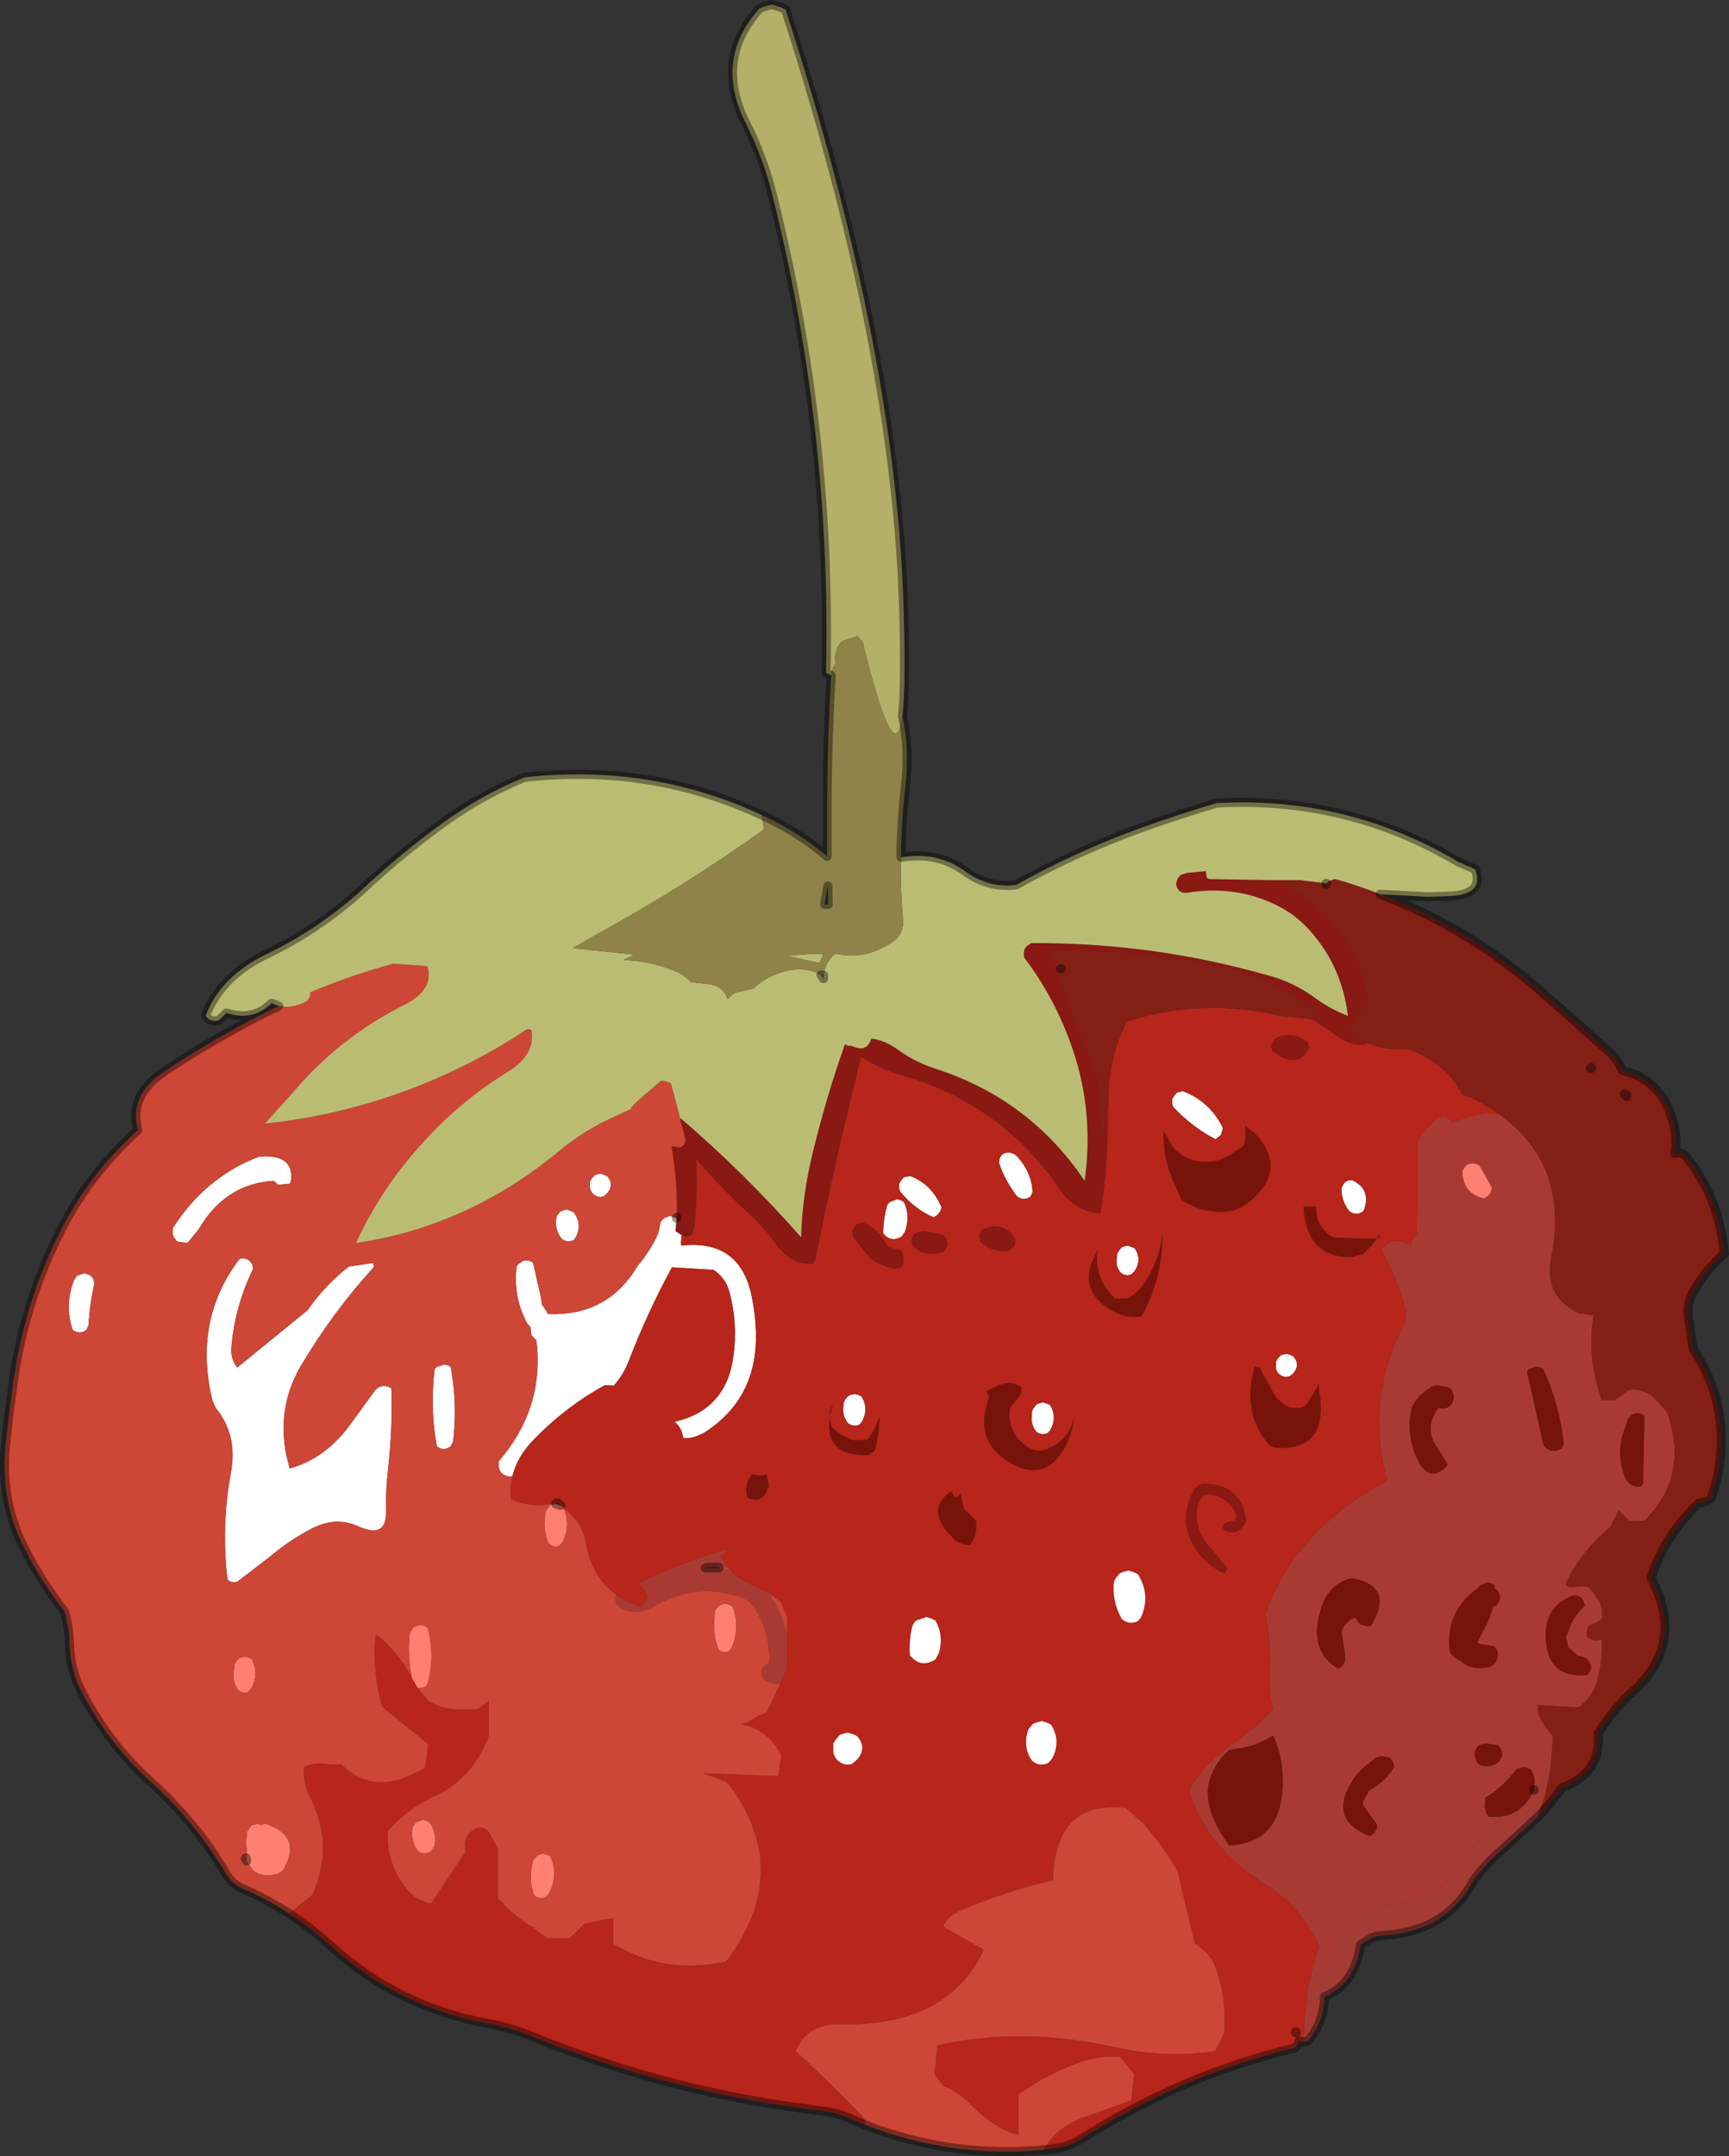 <svg viewBox="0 0 239.03 297.95" xmlns="http://www.w3.org/2000/svg" xmlns:xlink="http://www.w3.org/1999/xlink"><rect x="0" y="0" width="239.03" height="297.95" fill="#333333" stroke="none"/><use transform="translate(0 .025)" width="239" height="297.9" xlink:href="#a"/><defs><g id="a"><path d="m282.35 215.7-.15 1.8.85.55-.1.8v.65q7.85-.9 9.65 6.45.6 2.65.7 5.4.3 9-6.75 13.75-1.75 1.15-3.3 1l-.2-.9q-.35-.85-1-1.35 7.2-1.65 8.15-9.15.6-4.45-.55-8.75-.5-1.95-2.2-3.1l-5.75-.35q-3.35 6.15-5.9 12.75-.75 2.05-2.15 3.6l-1.25-.05q-5.3 2.9-9.65 7.35-2.45 2.45-3.1 5.2-.7.2-1.35-.3-.55-.45-.55-1.1v-.65q6.05-7 5.3-15.8l-.1-.9-.65-.65-.1-.45-.05-.65v-.05l-.5-.6q-1.9-3.6-1.45-7.7.1-.4.5-.6.2-.2.45-.3.75-.2 1.35.3l1.05 4.6.1.7.05.4.6.9.25.45q8.25.35 12.4-6.65 1.75-2.05 2.85-4.5l.3-1.45.1-.2.4-.45.2-.1.65-.2.6.2.25.1h.05m92.05-4.45q.4-.85 1.3-.8 2.65 1.2 1.7 4.05l-.15.25q-.95.7-1.9 0-1-1.25-1.1-2.85 0-.4.15-.65m-8.55 23.4.35-.1.45-.1.55.15.4.2q1 1.15 0 2.35l-.5.4q-.8.25-1.4-.25-.55-.45-.5-1.1v-.7l.25-.4.4-.45m-8-31.3-.25.85-.75.6q-3.15-1.6-5.85-4.45l-.15-.45v-.65l.25-.4.4-.5.8-.2q3.65 1.35 5.5 4.95l.05.25m-12.6 16.35.4.15q1.1 1.6-.05 3.25l-.45.4q-.8.25-1.4-.25-.75-.85-.55-2l.05-.65.25-.4.4-.5.35-.1.45-.1.55.2m-16.35-12.9.35.2q2.15 2.25 2.3 5.05l-.25.65q-.95.7-1.9 0-1.65-2.15-2.5-4.65l.1-.6q.35-.85 1.3-.8v-.05l.6.2m3.4 34.55.7-.2.55.2.4.15q1.05 1.7.05 3.5l-.35.4q-.9.4-1.6-.2-.8-1.05-.6-2.45 0-.3.15-.65l.1-.15.4-.5.2-.1m-17.75-31.5q2.9 1.05 4.3 4.1l.1.2q-.05.6-.5 1.05l-.55.4q-2.55-1.05-4.65-3.55l-.15-.45v-.65l.25-.4.4-.5.8-.15v-.05m-1.75 3.2.55.2.4.2q.95 1.9.15 4.15l-.45.65q-1.5.9-2.55-.45 0-1.85.5-3.7.1-.4.45-.65l.95-.35v-.05m-5.3 27.1.4.2q1.05 1.7.05 3.5l-.35.4q-.9.35-1.6-.25-.8-1.05-.6-2.4 0-.35.15-.65l.1-.2.4-.45.25-.15.65-.15.55.15m-35.7-30.6.6.2.35.15q1 1.2 0 2.35l-.5.45q-.75.25-1.4-.3-.5-.45-.5-1.1v-.65l.25-.4.4-.5.35-.1.45-.1m-3.7 5.35q1.25 1.6.3 3.45l-.3.4q-.9.4-1.65-.2-.85-1.1-.8-2.4l.1-.7.1-.15.4-.5.2-.1.7-.2.55.2.4.2m-18.9 21.35.95-.3v-.05l.6.15.35.2q.95 4.95.35 10.3l-.35.7q-.95.7-1.9 0-.95-5-.35-10.35 0-.4.35-.65m-20.35-25.3-1.6.15-.6-.55q-6.7.4-10.35 6.65l-1.5 1.85-.2.05-1.1-.1-.3-.15-.35-.5q-.2-.3-.15-.6v-.65q3.1-4.95 7.85-7.9 2-1.25 4.15-2 4.9-.35 4.3 3.5l-.15.25m-5.2 11.1.15.65q-2.5 5.1-3 10.75-.2 1.6.8 2.9l9.7-7.9q2.5-3.55 5.7-6.05l3.4-.5.1.55q-5.75 6.3-10.15 13.75-3.3 5.65-1.95 12.35l.45 1.75q4.7-1.3 8.05-5.65l3.5-4.8q.95-1.5 2.5-.65.2 5.35-.45 11.2-.35 3.05-.3 6.1 0 3.5-3.8 1.8-3.1-1.4-6.35.25-3.2 1.65-5.9 3.95l-4.5 3.45q-.75.25-1.35-.3-.9-7.4.5-14.95.9-5.1-2.15-8.8l-.45-1.05q-2.65-11.05 3.75-19.5.75-.25 1.4.25l.35.45m-23.25 1.25.6.2.35.15.35.45.15.65q-.65 2.8-.8 5.7l-.3.7q-.95.7-1.9 0-1.15-3.35.15-6.8l.45-.7.95-.3v-.05" fill="#fff" fill-rule="evenodd" transform="translate(-188.8 -47.4)"/><path d="m391.95 208.2.45-.1.6.15.35.2 1.4 2.45.3.6q-.05.65-.5 1.1l-.55.4q-2.95-.6-3.05-3.8l.25-.4.4-.5.35-.1m-125.6 47.2.35.3q1.05 2.4-.15 4.85l-.45.45q-.75.25-1.4-.3-.85-1.7-.55-3.75l.05-.65.25-.4.4-.5.8-.2.6.2h.1m-19.8 25.25-.8-1.35v-.05q-.6-2.75-.35-5.75 0-.35.15-.65l.1-.2.4-.45q.1-.1.25-.15l.65-.15.55.15.4.2q1.1 3.85 0 7.85l-.3.4-1.05.15m41.3-11 .45-.45.35-.15.45-.1.55.2.4.2q1.15 2.85-.15 5.85l-.4.4q-.75.25-1.35-.25-.85-2.15-.55-4.65v-.65l.25-.4m-66.4 7.3.4-.45.35-.1.45-.1.6.15.35.2q1.1 2.05-.1 4.1l-.4.45q-.8.25-1.4-.3-.85-1.25-.55-2.85l.05-.65.25-.45m1.4 27.15.1-1.05q-.2-.7-.1-1.45l.1-1.1.25-.4.4-.5.35-.1.45-.1.5.15.25-.1.4-.05q5.1 1.7 2.45 6.3-.3.45-.95.65-2 .55-3.3-.55l-.5-.7-.35-.55-.05-.45m41.8 5-.35.4q-.9.4-1.65-.2-.75-1.95-.3-4.2l.15-.65.15-.2.4-.45.2-.1.65-.2.6.2.35.15q1.25 2.6-.2 5.25m-16.2-5.95q-.95.7-1.9 0-1.05-1.5-.7-3.3l.45-.65.95-.35v-.05l.55.2.4.2q1.05 1.45.65 3.25l-.4.7" fill="#ff8071" fill-rule="evenodd" transform="translate(-188.8 -47.4)"/><path d="M396.05 201.35q9.75 7 7.2 19.75-1.1 5.4 3.8 7.75l2.05.3q-.95 5.9 1.15 11.7H412l2.05-1.45q2.35-.15 3.9 1.6l1.35 1.6q3.05 8.8-3.2 14.95h-2.05l-1.45-1.45-1.2 2.3q-3.7 3.05-5.8 7.1-.25.4-.35.85.5.6 1.8.25h1.15q1 .8 1.7 2.1.5 1 .35 2.3-.3.5-1.2.75-.7.25-.8.75l-.05.25q-.25.85.5 1.1l.75.25.8-.15q.1 3-.65 5.75-.65 2.15-2.55 3.6l-5.6-.3q-.3 1.5 1.45 3.55l.6.85-.35 4.3q-1.15.8-1.4 2.45l-.85.6v-.65q.25-1.3-.55-2.25l-.35-.15-.6-.2v.05l-.95.3q-1.75 2.35-4.3 3.95l-.05.65q-.2 1.15.55 2l1.75-.05q-4.2 3.85-7.25 8.5-2.05 3-5.8 3.35-9.2.65-10.65 9.1l-1.25.55q-.95.5-1.6 1.15.5-2.4 1.35-4.65-2.35-5.5-7.7-8.8-8-5.05-10.3-12.8 1.95-3.6 5.55-6.1 3.65-2.55 6.05-5.1-.6-2.25-.5-4.8.25-4.55-.55-8.4 1.2-3.25 3-6.3l.35-.55q5.45-7.5 13.5-11.55-3.1-11.05 2.25-21.55.55-1.15.2-2.35-1.1-4.25-3.25-7.95 1.3-2.05 3.95-.8l.5-.9.45-.65.1-11.2v-1.5q1.05-1.7 2.55-3.1l.3-.2.65-.1v-.05l.6.2.35.15.3.45.05.05.65-.25q2.05-.8 4.2-1.05l1.6.15m11.35 66.8-.35-.2-.6-.15q-4.2 1.4-3.95 6 .25 5.55 5.75 5.05l.45-.65.1-.45-.25-.65-.3-.45q-.6-.4-1.3-.45l-.15-.15-1.25-1.1-.05-.65-.25-.65.3-.65q.65-2.2 2.35-3.75l-.2-.65-.3-.45m6.6-24.85-.15.2-.25.85q-1.65 3.75 0 7.5.75 1.1 2.05.95l.3-.4.2-9.4-.35-.2-.6-.2-.4.15-.4.1-.4.45m-22.05-35.1-.35.1-.4.5-.25.4q.1 3.2 3.05 3.8l.55-.4q.45-.45.5-1.1l-.3-.6-1.4-2.45-.35-.2-.6-.15-.45.1m8.25 28.35q-.35.25-.25.6l2.25 9.95q1.05 1.3 2.55.4l.25-.6q-.6-5.4-2.85-10.35l-.4-.2-.55-.15-1 .35m-13.45 2.4-.3.25q-1.6.95-2.45 2.6-.8 3.2.35 6.25 1.8 4.85 4.55 1.8l-.15-.45-1-1.6q-2.3-2.9-.1-5.85l.65.05.45-.05q.7-.3.95-1 .25-1.05-.45-1.75l-.35-.15-1.5-.25v.05l-.65.1m-28.1 50.3q-4.55 4.35-1.9 9.85.8 1.7 2 3.3 6.45-.4 7.25-6.75.55-4.8-1.2-8.45-2.5 1.6-5.6 1.9l-.55.15m34.5-.55-.35.45-.1.25q-.1.65.2 1.25l.3.5q1.4.7 2.8-.3l.25-.45.2-.45.05-.2-.1-.45-.25-.45-.15-.2q-.2-.15-.4-.15l-1.45-.2-.45.1-.35.1-.2.2m-12.1 1.7-.35-.2-.9-.15-.8.2-.95.8q-1.45 1-2.35 2.5-3.3 5.35 2.5 7.55l.55-.4q.4-.45.45-1.1l-.1-.2-1.9-2.65q-.05-.35.2-.7l.65-1.25q2.35-1.25 3.5-3.3l-.2-.65-.3-.45m-5.85-18.95q.65-.55 1.1-.5l.05.2.3.45.15.2.95.3h.45l.2-.2q3.2-5.35-2.7-6.45-3.2.75-4.25 4.15-1.9 5.8 2.35 8.35 1.15-.6.95-1.9l-.5-3.3q.3-.75.95-1.3m17.7-4.45-.85.65q-3.5 3.3-2.8 8.05l.15.2q.65.7 1.3 1 1.65 1.45 4.2.75l.5-.4q.95-1.2 0-2.35l-2.2-.4-.15-.2.7-1.4q1.05-1.75 1.45-3.5l.5-.2.4-.7.1-.4-.2-.7-.3-.4-.25-.1-.05-.5-.35-.2-.6-.15-.95.35-.6.6m-21 56.3q-.05 3.45-2.25 6.1l-.65.15.15-2.75q.05-1.45.25-2.85l2.5-.65M274 267.75q1.45 1.05 3.45 1.65l.65-.8.1-.2.05-.25v-.2q-.25-.85-.9-1.5l-.3-.25q4.75-2.35 9.75-4 1.5-.55 3.05-.8l-1.45 1 1 1.55h-2.65l-.45.1h1.9l1.45.2q1.25 1.4 3.35 2.25l1.9.9q1.25 1.5 2.1 3.75l.6 1.9V278l-.95 2.05q-1.35.2-2.45-.75l-.15-.7.15-.65.4-.4.5-.45q.25-4.25-2.25-7.85l-.7-.75q-6.5-2.8-12.85.8-3.2 1.75-5.3-.25l-.15-.65q0-.35.15-.65" fill="#a93a33" fill-rule="evenodd" transform="translate(-188.8 -47.4)"/><path d="m414 243.3.4-.45.4-.1.4-.15.6.2.35.2-.2 9.4-.3.4q-1.3.15-2.05-.95-1.65-3.75 0-7.5l.25-.85.15-.2m-6.6 24.85.3.45.2.65q-1.7 1.55-2.35 3.75l-.3.65.25.65.05.65 1.25 1.1.15.15q.7.05 1.3.45l.3.45.25.65-.1.45-.45.65q-5.5.5-5.75-5.05-.25-4.6 3.95-6l.6.15.35.2M369 214.1h1.75q-.05 2.95 2.45 4.3l5.95.15-.7.9-1.15 1.2-1.6.45q-6.35.1-6.7-7m10.15 4.45.2-.35.15-.3v.45l-.35.2m-8.25 20.55.15-.7.3 2.3q.7 7.2-6.15 6.75-.75-.15-1.1-.6-3.65-4.3-1.85-10.65l.75.15.15.4 1.35 2.45q.8 1.8 2.6 2.7h.85q.85.15 1.5-.5l1.45-2.3m15.85-.15.65-.1v-.05l1.5.25.35.15q.7.7.45 1.75-.25.7-.95 1l-.45.05-.65-.05q-2.2 2.95.1 5.85l1 1.6.15.45q-2.75 3.05-4.55-1.8-1.15-3.05-.35-6.25.85-1.65 2.45-2.6l.3-.25m13.45-2.4 1-.35.55.15.4.2q2.25 4.95 2.85 10.35l-.25.6q-1.5.9-2.55-.4l-2.25-9.95q-.1-.35.25-.6m-39.25-32.7.05-.4-.05-.55 1.45 1.2q4.35 4.75-.5 9.05-1.9 1.7-4.2 1.7-2.95.05-5.55-1.65l-.9-2q-1.7-3.55-1.6-7.5l.6.85q.9 2.4 3.6 3.15t5.25-.9l1.55-1.05.15-.3.1-.45.05-.55v-.6m-30.95 36-.15.35-1.4 1.7q-.55 3.25 2.3 5.35 1.4 1 3.05.25 3-1.3 3.55-4.6-.2 2.35-1.35 4.55-2.65 4.7-7.25 2.25-5.5-3.05-3.25-9.15l-.25-1 .45-.2q1.05-.6 2.05-.8 1.3-.25 2.3.55v.15l-.05.6m10.6-19.75v.15l-.15.7q-.15 3.3 2.5 5.85h1.75q1.3-.75 2.1-1.85 2.35-3.3 2.7-7.35.15 6.3-2.9 11.7-1.85.3-3.5-.5-5.95-3-2.5-8.7m18.05 69.15.55-.15q3.1-.3 5.6-1.9 1.75 3.65 1.2 8.45-.8 6.35-7.25 6.75-1.2-1.6-2-3.3-2.65-5.5 1.9-9.85M392.9 267l.6-.6.95-.35.6.15.35.2.05.5.25.1.3.4.2.7-.1.4-.4.7-.5.2q-.4 1.75-1.45 3.5l-.7 1.4.15.2 2.2.4q.95 1.15 0 2.35l-.5.4q-2.55.7-4.2-.75-.65-.3-1.3-1l-.15-.2q-.7-4.75 2.8-8.05l.85-.65m-17.7 4.45q-.65.55-.95 1.3l.5 3.3q.2 1.3-.95 1.9-4.25-2.55-2.35-8.35 1.05-3.4 4.25-4.15 5.9 1.1 2.7 6.45l-.2.2h-.45l-.95-.3-.15-.2-.3-.45-.05-.2q-.45-.05-1.1.5m5.85 18.95.3.45.2.65q-1.15 2.05-3.5 3.3l-.65 1.25q-.25.35-.2.7l1.9 2.65.1.2q-.05.65-.45 1.1l-.55.4q-5.8-2.2-2.5-7.55.9-1.5 2.35-2.5l.95-.8.8-.2.9.15.35.2m12.1-1.7.2-.2.35-.1.45-.1 1.45.2q.2 0 .4.15l.15.2.25.45.1.45-.05.2-.2.45-.25.45q-1.4 1-2.8.3l-.3-.5q-.3-.6-.2-1.25l.1-.25.35-.45m3.25 9.7-1.75.05q-.75-.85-.55-2l.05-.65q2.55-1.6 4.3-3.95l.95-.3v-.05l.6.2.35.15q.8.95.55 2.25v.6l-.05.05q-1.4 3.2-4.45 3.65m-92.85-55.65v-.4l.45-1.2-.45 1.9v.6l.3 1 .4.35q1.15.95 2.65 1.4l1.8-.1.1-.05.85-1.35.8-1.85-.1.9q-.05 2-.65 3.95l-.85.55h-.6q-5.6-.05-4.7-5.4v-.3m-9.65 8.5.9-.15.3 1.6-.15.35q-.7 2.2-2.8 1.3-.6-1.7.6-3.25l1.15.15m26.95 3.1.85-.6q0 1.2.45 2.2l1.6 1.6q.2 2-.85 3.35-1.3 0-2.3-.95-4.05-3.9-.35-6.5l.15.15.45.75" fill="#78130b" fill-rule="evenodd" transform="translate(-188.8 -47.4)"/><path d="M403.15 291.7q-.55 3.5-1.75 6.75l-4.45 4.1q-2.45 2.05-4.4 4.6-3.75 7.25-12.85 7.7-.9.05-1.75.6l-1.05.65q-.8 5.5-5 7.2l-2.5.65q.15-1.5.45-2.9.65-.65 1.6-1.15l1.25-.55q1.45-8.45 10.65-9.1 3.75-.35 5.8-3.35 3.05-4.65 7.25-8.5 3.05-.45 4.45-3.65h.05l.85-.6q.25-1.65 1.4-2.45" fill="#a53b35" fill-rule="evenodd" transform="translate(-188.8 -47.4)"/><path d="M282.8 201.95h.15q8.85 7.6 16.6 16.4.15-5.8 1.65-11.85 1.85-7.6 4.4-14.8l.5.2h.45q2.1 1 2.7-1 1.8.15 3.85 1.65 2.25 1.6 5 2.5 13.05 4.2 20.65 15.5 1.2-8.75-1.2-16.75-2.35-7.75-7.15-14.1l-.05-.2v-.45l.05-.45.15-.2.15-.25.25-.15.4-.3q16.85-.1 32.9 4.5 3.35.9 6.25 3 2.15 1.6 4.65 2.55-.9-7.35-5.9-12.45-1.55-1.55-3.5-2.6-5.85-3.1-12.9-1.95-.85.1-1.3-.65l-.05-.2-.1-.25v-.2l.2-.65.35-.45.3-.15.65-.2 2.6-.25.1.7.05.2q.2.2.4.2l8.55.15q5.8 2.15 9.9 7.8 2.35 3.25 3.1 7.45l.35 1.55-1.25 1.8-.05.05-.2.15v.1l-.35.35q-.7.6-.7 1.4l2.5 1.85q-1.9.8-4.55-1.15l-3.15-2.15h1.1q-5.35-5.65-14.25-7.4-12.2-2.35-23.2-2l5.7 15.3 1.05 2.3.6 8.75.75-4.7q.15 7.45-1 14.6-3.5-.15-5.85-3.6-7.85-11.5-21.65-15.5-3.05-.85-5.6-2.55-3.45 13.7-6.2 27.4v.15l-.1.45-.4.65h-.2l-1.2-.1q-2.1-.5-3.7-2.65-1.7-2.45-3.9-4.4-3.75-3.45-7.1-7.35.2 4.3-.2 9-.2 2.3-1.8 1.5l-.85-.55.15-1.8v-.1q.15-4-.45-8l-.25-1.85 1.15.2q.95-.4.7-1.4l-.7-2.6m86.9-10.2.15.45q-1.7 3.05-5.1.45l-.1-.2q-.2-.45 0-.9.1-.4.45-.65l.3-.2.65-.2q1.75-.35 3.15.6l.3.25.15.2.05.2m-44.05 25.1q2.5-.2 3.45 1.75l.1.25-.15.65-.9.8q-2.25.1-3.8-1.3l-.15-.65q0-.7.5-1.1l.95-.35v-.05m29.1 37.75-.2.25q-1.1 3.8 1.85 6.65l2.05 2.55v.1l-.2.45-.2.2q-2.1-.9-3.65-2.95-2.95-4-.65-8.35.4-.9 1.35-1.1 4.95-.05 5.9 4.5.2.8-.4 1.5-1.2 1.3-2.65.35l-.05-.1-.05-.25.1-.3.05-.1q.6-.45 1.45-.5l.05-.1.15-.2.1-.35q-.45-1.6-2.05-2.45-1.15-.6-2.4-.45l-.1.1q-.3.2-.45.55m-46.65-38.3q2.2.85 3.35 3.2l.15.2 1.85.45q1.25 3.85-3.1 1.85-1.15-.5-1.9-1.55l-1.65-2-.1-.4-.05-.65.25-.45.4-.45.8-.2m6.8 2.15q.1-.4.45-.65l.3-.15.65-.15v-.05l2.65.5.35.15.2.25.2.4.1.45-.05.25-.15.4-.3.45q-2.45 1-4.3-.75l-.15-.4q-.05-.35.05-.7" fill="#8a1813" fill-rule="evenodd" transform="translate(-188.8 -47.4)"/><path d="M283.05 218.05q1.6.8 1.8-1.5.4-4.7.2-9 3.35 3.9 7.1 7.35 2.2 1.95 3.9 4.4 1.6 2.15 3.7 2.65l1.2.1h.2l.4-.65.1-.45v-.15q2.75-13.7 6.2-27.4 2.55 1.7 5.6 2.55 13.8 4 21.65 15.5 2.35 3.45 5.85 3.6 1.15-7.15 1-14.6l.1-.55q-.1-6 2.4-11.1l.25-.3q10.45-3.3 21.3-.7l4.2.4 3.15 2.15q2.65 1.95 4.55 1.15 2.3 1.1 5.4.8 5.55 1.9 7.65 6.4l1.15.3q2.2 1.1 3.95 2.35l-1.6-.15q-2.15.25-4.2 1.05l-.65.25-.05-.05-.3-.45-.35-.15-.6-.2v.05l-.65.1-.3.2q-1.5 1.4-2.55 3.1v1.5l-.1 11.2-.45.65-.5.9q-2.65-1.25-3.95.8 2.15 3.7 3.25 7.95.35 1.2-.2 2.35-5.35 10.5-2.25 21.55-8.05 4.05-13.5 11.55l-.35.55q-1.8 3.05-3 6.3.8 3.85.55 8.4-.1 2.55.5 4.8-2.4 2.55-6.05 5.1-3.6 2.5-5.55 6.1 2.3 7.75 10.3 12.8 5.35 3.3 7.7 8.8-.85 2.25-1.35 4.65-.3 1.4-.45 2.9-.2 1.4-.25 2.85l-.15 2.75-.6-.15-.05.05-.15.45-.3.45q-15.85 3.8-29.75 12.7-1.6.95-3.45 1.2l-1.6.2q1.6-3.1 5.55-4.5l6.55-2.35.4-3.6-2-2.4q-3.35-.2-6.3 1.05-4.15 1.6-7.7 4.15v5.6q-3.15-.7-6.8-4.4-1.7-1.7-3.6-2.4L318 334l.4-4q11.4-2.55 24.05.15 7.4 1.75 14.35.65l1.2-2.4q.4-4.55-1-8.75-.75-2.35-3-3.65l-2.4-10q-2.05-3.6-4.65-6.55l-2.55-2.25q-8.65-1-9.85 7.65-.15 1.15-.15 2.35-6.5 1.5-12.75 4.15-1.95.85-2.45 2.25l5.6 3.2q-4.95 10.7-20 10.3-4.35-.1-6 3.7 4.55 4.15 9.1 8.9l.5.7v.6l-2-.85q-1.9-.85-4-1.1-20.65-2.4-40-10.25-2.95-1.2-6.05-1.8-12.45-2.2-21.85-10.75-2.75-2.5-5.75-4.45l3.25-2.6q3.05-6.9-.4-13.6-.9-1.8-.8-4 1.2-.8 3.6-.4h1.6q3.5 3.4 7.9 2.1 1.95-.6 3.7-1.7l.4-3.2-6.4-5.2q-1.15-4.25-1-8.8l.2-1.2q3.1 2.5 4.95 6.05v.05l.8 1.35 1.45 1.75q1.9 1.15 4 1.2h2.8l1.6-1.2v4.8q-2.2 5.9-7.45 8.35-3.85 1.75-6.55 4.85-.2 4.55 2.7 8.1 1.35 1.6 3.3 1.9l4.8-7.2q-.55-2.4 1.6-3.2 1.15-.3 1.7.75l.65 1.25.45.8v6.8q2.1 2.5 4.95 4.15l1.85 1.45h3.2l2-2 4-.8v3.6q7.2 4.35 15.6 2.4 9.15-12.1.75-23.95l-.75-.85-3.2-1.2 10.4.4.4-2.8q-.9-2.1-2.75-3.25-1.35-.95-2.9-1.1.9-.1 1.75-.7.7-.55 1.55-.8.15-.15.35-.15l1.85-3.95.95-2.05v-7.2l-.8-2-1.9-1.4-1.9-.9q-2.1-.85-3.35-2.25l-.25-.3-1-1.55 1.45-1q-1.55.25-3.05.8-5 1.65-9.75 4l.3.25q.65.65.9 1.5v.2l-.05.25-.1.2-.65.8q-2-.6-3.45-1.65-3.45-2.45-4.25-7.4-.4-2.05-1.9-3.55l-1.15-1.1-.35-.3-.45-.35-.25.05q-3.4.75-6.2-.55-.2-1.65.2-3.2.65-2.75 3.1-5.2 4.35-4.45 9.65-7.35l1.25.05q1.4-1.55 2.15-3.6 2.55-6.6 5.9-12.75l5.75.35q1.7 1.15 2.2 3.1 1.15 4.3.55 8.75-.95 7.5-8.15 9.15.65.5 1 1.35l.2.9q1.55.15 3.3-1 7.05-4.75 6.75-13.75-.1-2.75-.7-5.4-1.8-7.35-9.65-6.45v-.65l.1-.8m93.4-30.15v-.1l.2-.15.05-.05-.25.3m-6.75 3.85-.05-.2-.15-.2-.3-.25q-1.4-.95-3.15-.6l-.65.2-.3.2q-.35.25-.45.65-.2.45 0 .9l.1.2q3.4 2.6 5.1-.45l-.15-.45m-.7 22.35q.35 7.1 6.7 7l1.6-.45 1.15-1.2.7-.9-5.95-.15q-2.5-1.35-2.45-4.3H369m5.4-2.85q-.15.25-.15.65.1 1.6 1.1 2.85.95.7 1.9 0l.15-.25q.95-2.85-1.7-4.05-.9-.05-1.3.8m4.75 7.3.35-.2v-.45l-.15.3-.2.35m-13.3 16.1-.4.45-.25.4v.7q-.05.65.5 1.1.6.5 1.4.25l.5-.4q1-1.2 0-2.35l-.4-.2-.55-.15-.45.1-.35.1m5.05 4.45-1.45 2.3q-.65.65-1.5.5h-.85q-1.8-.9-2.6-2.7l-1.35-2.45-.15-.4-.75-.15q-1.8 6.35 1.85 10.65.35.45 1.1.6 6.85.45 6.15-6.75l-.3-2.3-.15.7m-9.95-35.25v.6l-.05.55-.1.45-.15.3-1.55 1.05q-2.55 1.65-5.25.9t-3.6-3.15l-.6-.85q-.1 3.95 1.6 7.5l.9 2q2.6 1.7 5.55 1.65 2.3 0 4.2-1.7 4.85-4.3.5-9.05l-1.45-1.2.05.55-.05.4m-32.05 2.95-.6-.2v.05q-.95-.05-1.3.8l-.1.6q.85 2.5 2.5 4.65.95.7 1.9 0l.25-.65q-.15-2.8-2.3-5.05l-.35-.2m16.35 12.9-.55-.2-.45.1-.35.1-.4.5-.25.4-.05.65q-.2 1.15.55 2 .6.5 1.4.25l.45-.4q1.15-1.65.05-3.25l-.4-.15m12.6-16.35-.05-.25q-1.85-3.6-5.5-4.95l-.8.2-.4.5-.25.4v.65l.15.45q2.7 2.85 5.85 4.45l.75-.6.25-.85m-32.2 13.5v.05l-.95.35q-.5.4-.5 1.1l.15.65q1.55 1.4 3.8 1.3l.9-.8.15-.65-.1-.25q-.95-1.95-3.45-1.75m14.95 3.25q-3.45 5.7 2.5 8.7 1.65.8 3.5.5 3.05-5.4 2.9-11.7-.35 4.05-2.7 7.35-.8 1.1-2.1 1.85h-1.75q-2.65-2.55-2.5-5.85l.15-.7v-.15M330 239.85l.05-.6v-.15q-1-.8-2.3-.55-1 .2-2.05.8l-.45.2.25 1q-2.25 6.1 3.25 9.15 4.6 2.45 7.25-2.25 1.15-2.2 1.35-4.55-.55 3.3-3.55 4.6-1.65.75-3.05-.25-2.85-2.1-2.3-5.35l1.4-1.7.15-.35m2.3 1.5-.2.1-.4.5-.1.15q-.15.35-.15.65-.2 1.4.6 2.45.7.6 1.6.2l.35-.4q1-1.8-.05-3.5l-.4-.15-.55-.2-.7.2m22.45 13.25q.15-.35.45-.55l.1-.1q1.25-.15 2.4.45 1.6.85 2.05 2.45l-.1.35-.15.2-.05.1q-.85.05-1.45.5l-.05.1-.1.3.05.25.05.1q1.45.95 2.65-.35.6-.7.4-1.5-.95-4.55-5.9-4.5-.95.2-1.35 1.1-2.3 4.35.65 8.35 1.55 2.05 3.65 2.95l.2-.2.2-.45v-.1l-2.05-2.55q-2.95-2.85-1.85-6.65l.2-.25M368 328.15h-.1l.1.15v-.15m-55.2-115.1v.05l-.95.35q-.35.25-.45.65-.5 1.85-.5 3.7 1.05 1.35 2.55.45l.45-.65q.8-2.25-.15-4.15l-.4-.2-.55-.2m1.75-3.2v.05l-.8.15-.4.5-.25.4v.65l.15.45q2.1 2.5 4.65 3.55l.55-.4q.45-.45.5-1.05l-.1-.2q-1.4-3.05-4.3-4.1m.35 8.6q-.1.35-.05.7l.15.4q1.85 1.75 4.3.75l.3-.45.15-.4.05-.25-.1-.45-.2-.4-.2-.25-.35-.15-2.65-.5v.05l-.65.15-.3.15q-.35.25-.45.65m-6.8-2.15-.8.2-.4.45-.25.45.05.65.1.4 1.65 2q.75 1.05 1.9 1.55 4.35 2 3.1-1.85l-1.85-.45-.15-.2q-1.15-2.35-3.35-3.2m-4.55 26.45v.3q-.9 5.35 4.7 5.4h.6l.85-.55q.6-1.95.65-3.95l.1-.9-.8 1.85-.85 1.35-.1.05-1.8.1q-1.5-.45-2.65-1.4l-.4-.35-.3-1v-.6l.45-1.9-.45 1.2v.4m3.95-2.6-.55-.15-.65.15-.25.15-.4.45-.1.2q-.15.3-.15.65-.2 1.35.6 2.4.7.6 1.6.25l.35-.4q1-1.8-.05-3.5l-.4-.2m13.35 14.2-.45-.75-.15-.15q-3.7 2.6.35 6.5 1 .95 2.3.95 1.05-1.35.85-3.35l-1.6-1.6q-.45-1-.45-2.2l-.85.6m-26.95-3.1-1.15-.15q-1.2 1.55-.6 3.25 2.1.9 2.8-1.3l.15-.35-.3-1.6-.9.15m-3.5 34.35h.4l.35.05-.75-.05" fill="#b7251b" fill-rule="evenodd" transform="translate(-188.8 -47.4)"/><path d="M227.35 186.4q1.75.4 3.85-.65l.3-.4.2-.45v-.4q5.6-2.35 11.45-3.95l4.35.3.4.1q.9 3.15-3.05 5.2-9.15 4.55-15.65 12.3l-3.8 4.2q11-1.15 21.35-5.25 7.85-3.1 14.75-7.7.25-.2.75 0 .65 3.35-3.2 5.75-6.45 3.95-11.55 9.55-5.9 6.35-9.5 14.15 15.35-2.25 27.9-12.55 3.25-2.75 7.25-4.65l2.75-1.25q.55-.8 1.35-1.45l2.9-2.5h.45l.95.3 1.15 4.3.1.6.7 2.6q.25 1-.7 1.4l-1.15-.2.25 1.85q.6 4 .45 8l-.05.1-.25-.1-.6-.2-.65.2-.2.1-.4.45-.1.2-.3 1.45q-1.1 2.45-2.85 4.5-4.15 7-12.4 6.65l-.25-.45-.6-.9-.05-.4-.1-.7-1.05-4.6q-.6-.5-1.35-.3-.25.1-.45.3-.4.2-.5.6-.45 4.1 1.45 7.7l.5.6v.05l.05.65.1.45.65.65.1.9q.75 8.8-5.3 15.8v.65q0 .65.55 1.1.65.5 1.35.3-.4 1.55-.2 3.2 2.8 1.3 6.2.55v.1l-.8.2-.4.5-.25.4-.05.65q-.3 2.05.55 3.75.65.55 1.4.3l.45-.45q1.2-2.45.15-4.85l1.15 1.1q1.5 1.5 1.9 3.55.8 4.95 4.25 7.4-.15.3-.15.65l.15.65q2.1 2 5.3.25 6.35-3.6 12.85-.8l.7.75q2.5 3.6 2.25 7.85l-.5.45-.4.4-.15.65.15.7q1.1.95 2.45.75L294.8 284q-.2 0-.35.15-.85.25-1.55.8-.85.6-1.75.7 1.55.15 2.9 1.1 1.85 1.15 2.75 3.25l-.4 2.8-10.4-.4 3.2 1.2.75.85q8.4 11.85-.75 23.95-8.4 1.95-15.6-2.4v-3.6l-4 .8-2 2h-3.2l-1.85-1.45q-2.85-1.65-4.95-4.15v-6.8l-.45-.8-.65-1.25q-.55-1.05-1.7-.75-2.15.8-1.6 3.2l-4.8 7.2q-1.95-.3-3.3-1.9-2.9-3.55-2.7-8.1 2.7-3.1 6.55-4.85 5.25-2.45 7.45-8.35v-4.8l-1.6 1.2H252q-2.1-.05-4-1.2l-1.45-1.75 1.05-.15.3-.4q1.1-4 0-7.85l-.4-.2-.55-.15-.65.15q-.15.05-.25.15l-.4.45-.1.2q-.15.3-.15.65-.25 3 .35 5.75-1.85-3.55-4.95-6.05l-.2 1.2q-.15 4.55 1 8.8l6.4 5.2-.4 3.2q-1.75 1.1-3.7 1.7-4.4 1.3-7.9-2.1h-1.6q-2.4-.4-3.6.4-.1 2.2.8 4 3.45 6.7.4 13.6l-3.25 2.6q-3.15-2.05-6.6-3.55-1.3-.6-2.05-1.85-4.3-7.25-10.4-12.75-5.65-5.05-9.45-12.15-1.75-3.25-1.85-7.05-.05-2.25-.7-4.4-3.35-4.3-5.7-9.05-3.35-6.8-2.35-14.7.4-3.85.95-7.65 1.4-10.7 6.25-20.55 4.05-8.3 11-14.55-1.3-4.8 3.65-8.1 4.75-3.2 9.9-6 2.95-1.65 5.95-3.05M333.1 344.45q-12.8 1.2-24.7-3.45v-.6l-.5-.7q-4.55-4.75-9.1-8.9 1.65-3.8 6-3.7 15.05.4 20-10.3l-5.6-3.2q.5-1.4 2.45-2.25 6.25-2.65 12.75-4.15 0-1.2.15-2.35 1.2-8.65 9.85-7.65l2.55 2.25q2.6 2.95 4.65 6.55l2.4 10q2.25 1.3 3 3.65 1.4 4.2 1 8.75l-1.2 2.4q-6.95 1.1-14.35-.65-12.65-2.7-24.05-.15l-.4 4 1.2 1.6q1.9.7 3.6 2.4 3.65 3.7 6.8 4.4v-5.6q3.55-2.55 7.7-4.15 2.95-1.25 6.3-1.05l2 2.4-.4 3.6-6.55 2.35q-3.95 1.4-5.55 4.5m-43.7-80.5.25.3-1.45-.2v-.1h1.2m5.5 3.45 1.9 1.4.8 2v2.25l-.6-1.9q-.85-2.25-2.1-3.75m-26.8-52.5-.4-.2-.55-.2-.7.2-.2.1-.4.5-.1.15-.1.7q-.05 1.3.8 2.4.75.6 1.65.2l.3-.4q.95-1.85-.3-3.45m3.7-5.35-.45.1-.35.1-.4.5-.25.4v.65q0 .65.5 1.1.65.55 1.4.3l.5-.45q1-1.15 0-2.35l-.35-.15-.6-.2m-22.6 26.7q-.35.25-.35.65-.6 5.35.35 10.35.95.7 1.9 0l.35-.7q.6-5.35-.35-10.3l-.35-.2-.6-.15v.05l-.95.3m38.65 33.4-.25.4v.65q-.3 2.5.55 4.65.6.5 1.35.25l.4-.4q1.3-3 .15-5.85l-.4-.2-.55-.2-.45.1-.35.15-.45.45m2.55 15.95.75.05-.35-.05h-.4m-90-62.3v.05l-.95.3-.45.7q-1.3 3.45-.15 6.8.95.7 1.9 0l.3-.7q.15-2.9.8-5.7l-.15-.65-.35-.45-.35-.15-.6-.2m23.25-1.25-.35-.45q-.65-.5-1.4-.25-6.4 8.45-3.75 19.5l.45 1.05q3.05 3.7 2.15 8.8-1.4 7.55-.5 14.95.6.55 1.35.3l4.5-3.45q2.7-2.3 5.9-3.95 3.25-1.65 6.35-.25 3.8 1.7 3.8-1.8-.05-3.05.3-6.1.65-5.85.45-11.2-1.55-.85-2.5.65l-3.5 4.8q-3.35 4.35-8.05 5.65l-.45-1.75q-1.35-6.7 1.95-12.35 4.4-7.45 10.15-13.75l-.1-.55-3.4.5q-3.2 2.5-5.7 6.05l-9.7 7.9q-1-1.3-.8-2.9.5-5.65 3-10.75l-.15-.65m5.2-11.1.15-.25q.6-3.85-4.3-3.5-2.15.75-4.15 2-4.75 2.95-7.85 7.9v.65q-.05.3.15.6l.35.5.3.15 1.1.1.2-.05 1.5-1.85q3.65-6.25 10.35-6.65l.6.55 1.6-.15m-5.95 93.6.35.55.5.7q1.3 1.1 3.3.55.65-.2.95-.65 2.65-4.6-2.45-6.3l-.4.05-.25.1-.5-.15-.45.1-.35.1-.4.5-.25.4-.1 1.1q-.1.75.1 1.45l-.1 1.05-.15.1.2.35m-1.45-27.6-.25.45-.05.65q-.3 1.6.55 2.85.6.55 1.4.3l.4-.45q1.2-2.05.1-4.1l-.35-.2-.6-.15-.45.1-.35.1-.4.45m27 26.2.4-.7q.4-1.8-.65-3.25l-.4-.2-.55-.2v.05l-.95.35-.45.65q-.35 1.8.7 3.3.95.7 1.9 0m16.2 5.95q1.45-2.65.2-5.25l-.35-.15-.6-.2-.65.2-.2.1-.4.45-.15.2-.15.65q-.45 2.25.3 4.2.75.6 1.65.2l.35-.4" fill="#ce4636" fill-rule="evenodd" transform="translate(-188.8 -47.4)"/><path d="m364.6 169-8.55-.15q-.2 0-.4-.2l-.05-.2-.1-.7-2.6.25-.65.2-.3.15-.35.45-.2.65v.2l.1.25.05.2q.45.75 1.3.65 7.05-1.15 12.9 1.95 1.95 1.05 3.5 2.6 5 5.1 5.9 12.45-2.5-.95-4.65-2.55-2.9-2.1-6.25-3-16.05-4.6-32.9-4.5l-.4.3-.25.15-.15.25-.15.2-.05.45v.45l.05.2q4.8 6.35 7.15 14.1 2.4 8 1.2 16.75-7.6-11.3-20.65-15.5-2.75-.9-5-2.5-2.05-1.5-3.85-1.65-.6 2-2.7 1h-.45l-.5-.2q-2.55 7.2-4.4 14.8-1.5 6.05-1.65 11.85-7.75-8.8-16.6-16.4h-.15l-.1-.6-1.15-4.3-.95-.3h-.45l-2.9 2.5q-.8.65-1.35 1.45l-2.75 1.25q-4 1.9-7.25 4.65-12.55 10.3-27.9 12.55 3.6-7.8 9.5-14.15 5.1-5.6 11.55-9.55 3.85-2.4 3.2-5.75-.5-.2-.75 0-6.9 4.6-14.75 7.7-10.35 4.1-21.35 5.25l3.8-4.2q6.5-7.75 15.65-12.3 3.95-2.05 3.05-5.2l-.4-.1-4.35-.3q-5.85 1.6-11.45 3.95v.4l-.2.45-.3.4q-2.1 1.05-3.85.65l-1-.4q-2.55 2.55-6.25 1.35l-1.1 1.05-.45.05q-.75 0-1.2-.55l-.1-.25q2.15-5.45 8.45-8.45 7.05-3.4 12.95-8.7 5.05-4.75 10.6-8.85 5.75-4.3 12.05-6.85 17.5-1.95 32.8 5.2l.3 2q-10.7 7.7-23.3 14.6l-3.1 1.8 8.55.9-1.5.7v.05q3.8.1 7.5 1.7.95.45 1.7 1.3l.15.05 2.65.3q1.8.35 2.3 2l.2-.1.7-.65.2-.1 2.6-.6.2-.25q1.8-1.55 4.25-2.15 2.55-.65 4.8.55l.2.25.15.25v-.45q.25-1.95 1.65-3 4.3 1.05 8.35-1.95 1.1-1.1 1-2.65-.4-4.35-.3-8.7 5.05-.85 8.85 1.9 3.25 2.4 7.1 1.9 8.2-4.6 17.3-7.9 5.2-1.85 10.4-3.4 18.05-1 33.45 8.15l2.3 1q1.3 3.5-3.55 3.7l-2.95.1-6.65-.35q-3.05-1.2-6.25-2.1l-.4.15-.45.15-.3.3h-.1l-3.7-.45h-3.8m-62.2 10.2.1-.05v.45l-.45.85-4.4-1 3.15-.25h1.6" fill="#bbbc73" fill-rule="evenodd" transform="translate(-188.8 -47.4)"/><path d="m303.7 140.7-.7-.35q.75-33.7-7.55-66.55-1.25-4.8-3.45-9.2-4.6-8.9 1.75-16l.5-.25 1.25-.35 1.15.35.75.35q14.85 45.75 16.25 80.75.45 12.45-.1 16.9-1.05 7.9-5.5-10.3l-.8-.85-.05.1-1.9.65q-.65.5-.85 1.3-.3.85-.15 1.75-.55.8-.6 1.7" fill="#b4af69" fill-rule="evenodd" transform="translate(-188.8 -47.4)"/><path d="M313.35 165.85q-.1 4.35.3 8.7.1 1.55-1 2.65-4.05 3-8.35 1.95-1.4 1.05-1.65 3l-.35-.05q-2.25-1.2-4.8-.55-2.45.6-4.25 2.15l-.2.25-2.6.6-.2.1-.7.65-.2.1q-.5-1.65-2.3-2l-2.65-.3-.15-.05q-.75-.85-1.7-1.3-3.7-1.6-7.5-1.7V180l1.5-.7-8.55-.9 3.1-1.8q12.6-6.9 23.3-14.6l-.3-2 1.15.55q4.45 2.2 7.9 5.15v-7.8q.05-8.45.55-17.1v-.1q.05-.9.6-1.7-.15-.9.15-1.75.2-.8.85-1.3l1.9-.65.05-.1.8.85q4.45 18.2 5.5 10.3 1.05 4.5.4 9.9-.55 4.8-.6 9.6m-10.05 6.5-.05-2.55-.45 2.55h.5m-.9 6.85h-1.6l-3.15.25 4.4 1 .45-.85v-.45l-.1.05" fill="#8f8349" fill-rule="evenodd" transform="translate(-188.8 -47.4)"/><path d="M364.6 169h3.8l3.7.45v.15l.1-.15.3-.3.45-.15.4-.15q3.2.9 6.25 2.1 12.7 4.8 23 14.1l.6.5 7.6 6.75q1.7 1.45 2.3 3 5.9 1.4 7.2 8 .35 1.8.05 3.5l.45-.15v-.05l.55.2.4.2q4.6 5.65 5.35 12.95l.1.65q-2.45 2.1-4.2 5.1-1.05 1.75-.75 3.85l.6 4.2q5.3 7.85 3.4 17.7l-.85 2.95q-.7.6-1.7.65-4.75 4.45-6.65 10.35 4.8 9-2.4 15.6-2.85 2.6-4.9 5.9.5 5.5-5 7.5-1.5 2.1-3.35 4.05 1.2-3.25 1.75-6.75l.35-4.3-.6-.85q-1.75-2.05-1.45-3.55l5.6.3q1.9-1.45 2.55-3.6.75-2.75.65-5.75l-.8.15-.75-.25q-.75-.25-.5-1.1l.05-.25q.1-.5.8-.75.9-.25 1.2-.75.15-1.3-.35-2.3-.7-1.3-1.7-2.1h-1.15q-1.3.35-1.8-.25.1-.45.35-.85 2.1-4.05 5.8-7.1l1.2-2.3 1.45 1.45h2.05q6.25-6.15 3.2-14.95l-1.35-1.6q-1.55-1.75-3.9-1.6l-2.05 1.45h-1.75q-2.1-5.8-1.15-11.7l-2.05-.3q-4.9-2.35-3.8-7.75 2.55-12.75-7.2-19.75-1.75-1.25-3.95-2.35l-1.15-.3q-2.1-4.5-7.65-6.4-3.1.3-5.4-.8l-2.5-1.85q0-.8.7-1.4l.35-.35.25-.3 1.25-1.8-.35-1.55q-.75-4.2-3.1-7.45-4.1-5.65-9.9-7.8m-22.65 31.45-.75 4.7-.6-8.75-1.05-2.3-5.7-15.3q11-.35 23.2 2 8.9 1.75 14.25 7.4h-1.1l-4.2-.4q-10.85-2.6-21.3.7l-.25.3q-2.5 5.1-2.4 11.1l-.1.55m-6.55-19.2h.1-.1M408.85 195l-.05-.1-.15.1h.2m4.75 3.9.1-.2-.35-.15.25.35" fill="#841f16" fill-rule="evenodd" transform="translate(-188.8 -47.4)"/><path d="m345.6 264.65.5.25q1.8 2.85.45 5.95l-.45.55q-1.2.55-2.2-.3-1.2-2.05-1.15-4.5 0-.45.15-.9l.15-.25.55-.65.3-.15.9-.25.8.25m-12.8 20.55.8.25.5.25q1.45 2.3.1 4.75l-.5.55q-1.2.55-2.2-.3-1.05-1.4-.8-3.3l.2-.9.15-.25.55-.65.3-.15.9-.25m-16-14.4.8.25.5.25q1.2 2.05.5 4.5l-.5.9q-2.05 1.25-3.5-.6-.15-1.9.3-3.9.15-.55.6-.9l1.3-.45v-.05m-9.5 16.5q1.4 1.6 0 3.2l-.7.6q-1.05.35-1.9-.4-.7-.6-.7-1.5v-.9l.35-.55.55-.65.5-.15.6-.15.8.25.5.25" fill="#fff" fill-rule="evenodd" transform="translate(-188.8 -47.4)"/><path d="M157.8 114.35q5.2-1.85 10.4-3.4 18.05-1 33.45 8.15l2.3 1q1.3 3.5-3.55 3.7l-2.95.1-6.65-.35q12.7 4.8 23 14.1l.6.5 7.6 6.75q1.7 1.45 2.3 3 5.9 1.4 7.2 8 .35 1.8.05 3.5l.45-.15v-.05l.55.2.4.2q4.6 5.65 5.35 12.95l.1.65q-2.45 2.1-4.2 5.1-1.05 1.75-.75 3.85l.6 4.2q5.3 7.85 3.4 17.7l-.85 2.95q-.7.6-1.7.65-4.75 4.45-6.65 10.35 4.8 9-2.4 15.6-2.85 2.6-4.9 5.9.5 5.5-5 7.5-1.5 2.1-3.35 4.05l-4.45 4.1q-2.45 2.05-4.4 4.6-3.75 7.25-12.85 7.7-.9.05-1.75.6l-1.05.65q-.8 5.5-5 7.2-.05 3.45-2.25 6.1l-.65.15-.6-.15-.05.05-.15.45-.3.45q-15.85 3.8-29.75 12.7-1.45.85-3.05 1.15l-2 .25q-12.8 1.2-24.7-3.45l-2-.85q-1.9-.85-4-1.1-20.65-2.4-40-10.25-2.95-1.2-6.05-1.8-12.45-2.2-21.85-10.75-2.75-2.5-5.75-4.45-3.15-2.05-6.6-3.55-1.3-.6-2.05-1.85-2-3.45-4.45-6.45-2.75-3.4-5.95-6.3-5.65-5.05-9.45-12.15-1.75-3.25-1.85-7.05-.05-2.25-.7-4.4-3.35-4.3-5.7-9.05-3.35-6.8-2.35-14.7.4-3.85.95-7.65 1.4-10.7 6.25-20.55 4.05-8.3 11-14.55-1.3-4.8 3.65-8.1 4.75-3.2 9.9-6 2.95-1.65 5.95-3.05l-1-.4q-2.55 2.55-6.25 1.35L30.2 141l-.45.05q-.75 0-1.2-.55l-.1-.25q2.15-5.45 8.45-8.45 7.05-3.4 12.95-8.7 5.05-4.75 10.6-8.85 5.75-4.3 12.05-6.85 17.5-1.95 32.8 5.2l1.15.55q4.45 2.2 7.9 5.15v-7.8q.05-8.45.55-17.1v-.1l-.7-.35q.75-33.7-7.55-66.55-1.25-4.8-3.45-9.2-4.6-8.9 1.75-16l.5-.25L106.7.6l1.15.35.75.35q14.85 45.75 16.25 80.75.45 12.45-.1 16.9 1.05 4.5.4 9.9-.55 4.8-.6 9.6 5.05-.85 8.85 1.9 3.25 2.4 7.1 1.9 8.2-4.6 17.3-7.9m-11.2 19.5h.1-.1m36.7-11.8v.15l.1-.15h-.1m36.75 25.55h-.2l.15-.1.05.1m4.75 3.9-.25-.35.35.15-.1.2m-12.75 95.85h.05v-.05l-.05.05M179.2 280.9v-.15h-.1l.1.15m-64.75-158.5-.45 2.55h.5l-.05-2.55m-.6 12.35v.45l-.15-.25-.2-.25.35.05m-20.3 33.55h-.05l.05-.1v.1m-16 39.7-.45-.35-.25.05v.1l.6.2h.1m21.85 8.65v-.1h-1.45l-.45.1h1.9M34.05 256.7l-.15.1.2.35-.05-.45" fill="none" stroke="#000" stroke-linecap="round" stroke-linejoin="round" stroke-opacity=".4" stroke-width="1.25"/></g></defs></svg>